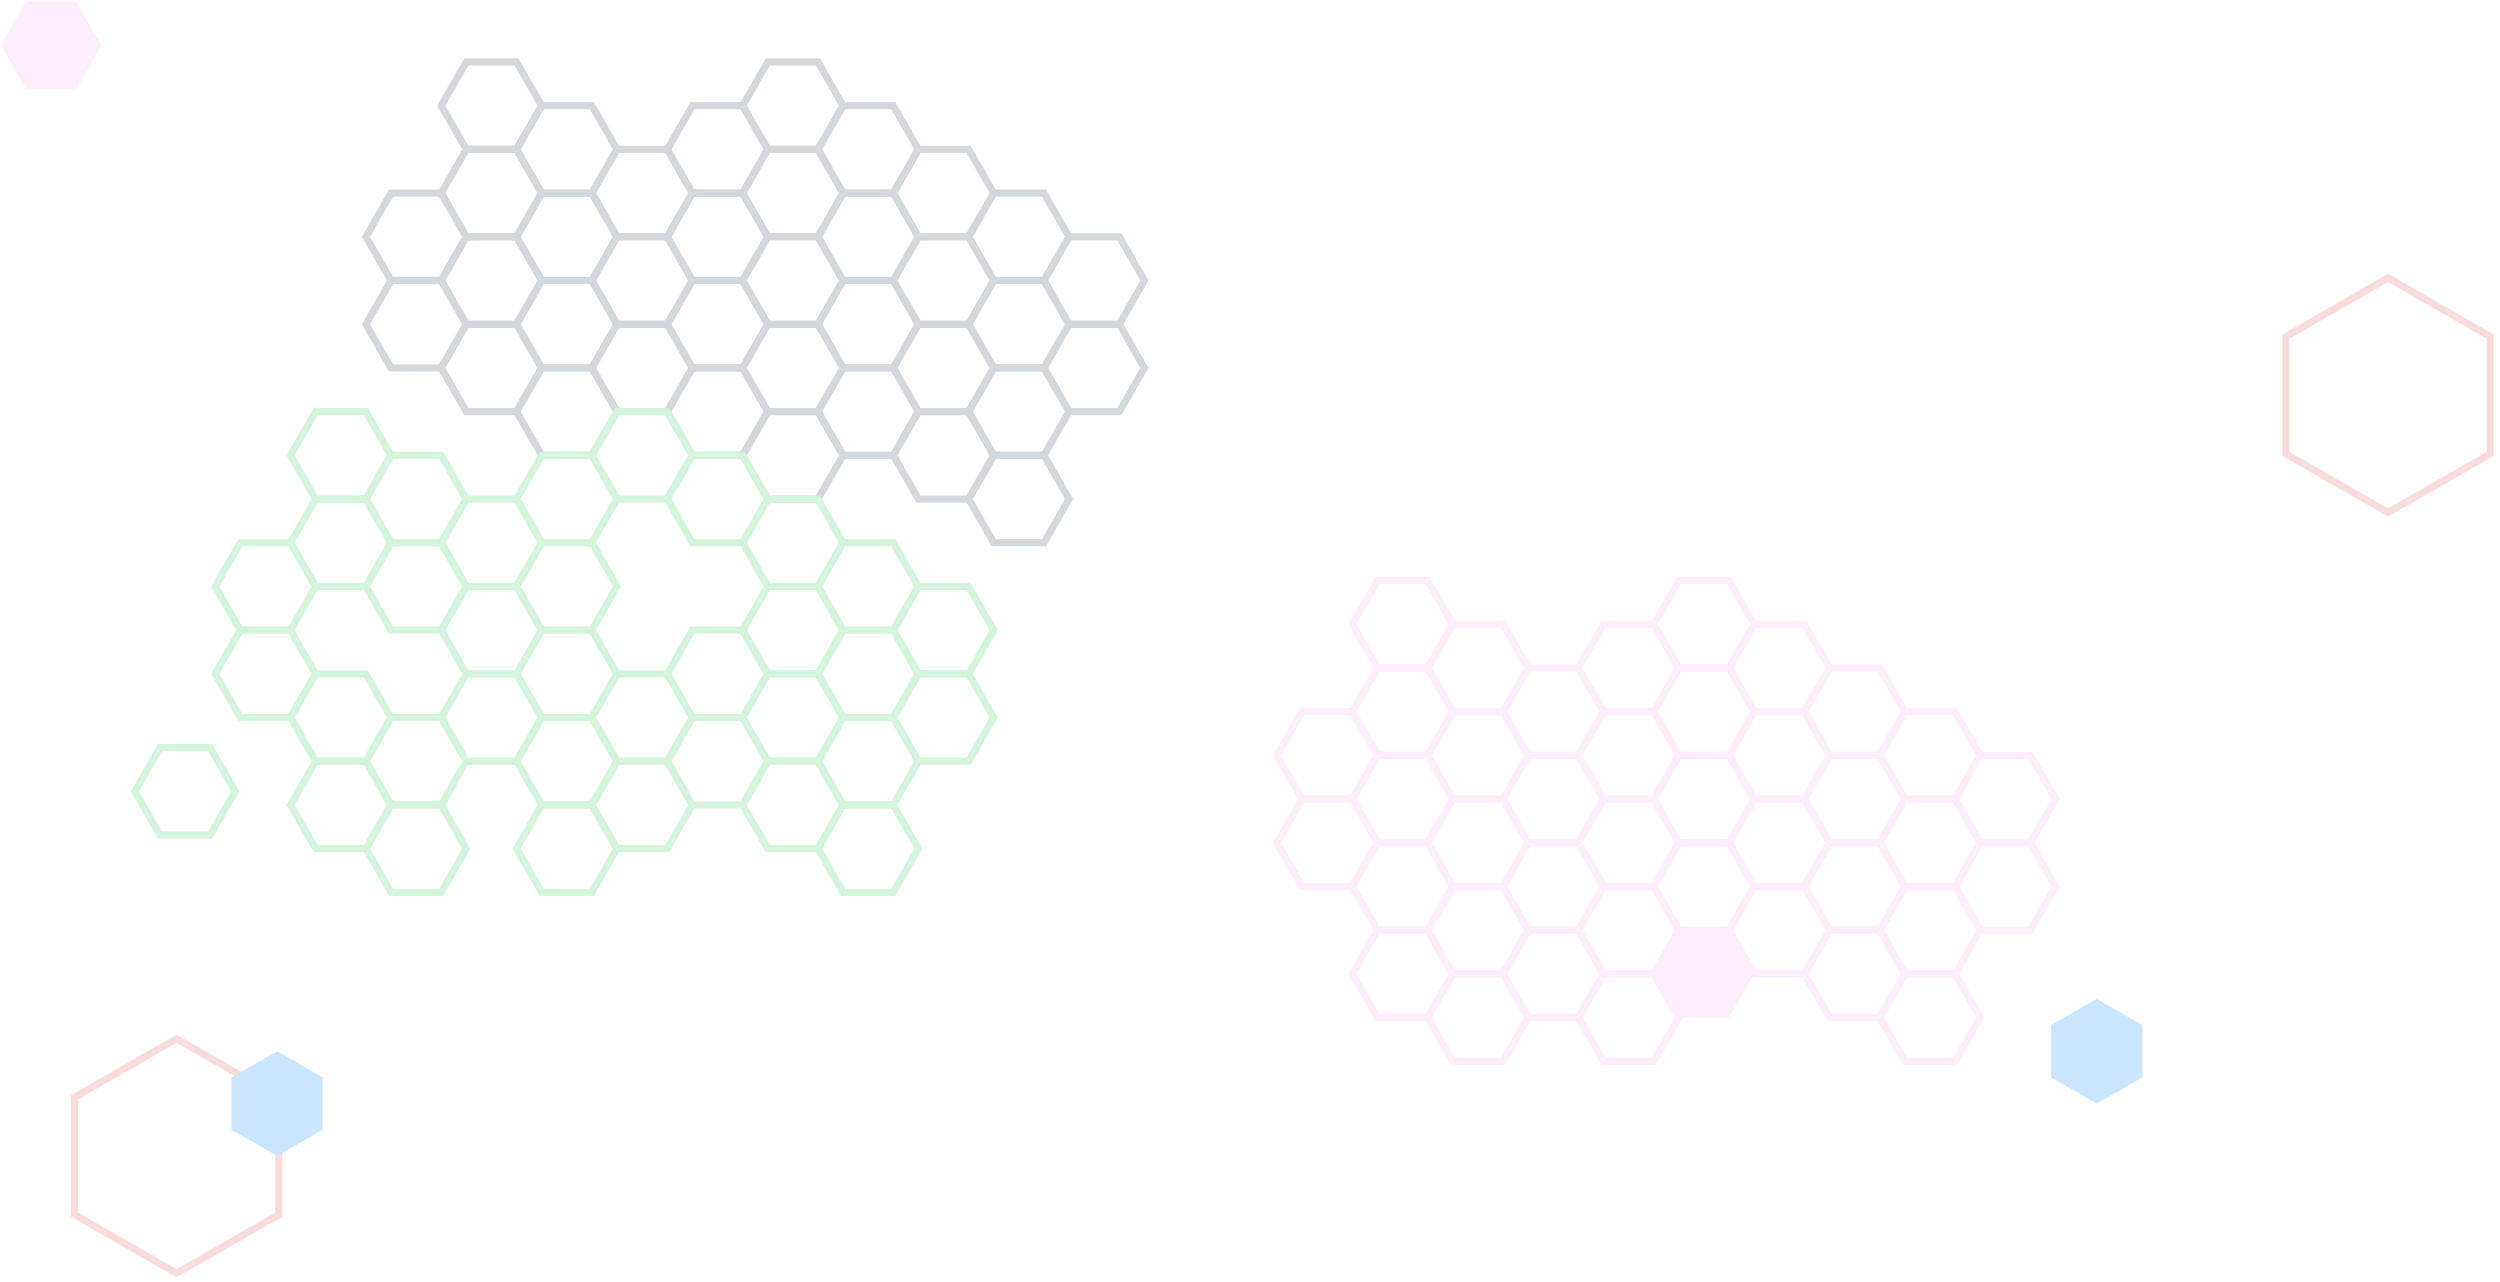 <svg xmlns="http://www.w3.org/2000/svg" width="351" height="180" fill="none" viewBox="0 0 351 180"><g opacity=".2"><path stroke="#293649" stroke-miterlimit="10" d="M65.477 20.975L61.952 14.839L65.477 8.703H72.522L76.046 14.839L72.522 20.975H65.477Z"/><path stroke="#293649" stroke-miterlimit="10" d="M65.477 33.247L61.952 27.111L65.477 20.975H72.522L76.046 27.111L72.522 33.247H65.477Z"/><path stroke="#293649" stroke-miterlimit="10" d="M76.054 27.111L72.533 20.975L76.054 14.839H83.102L86.623 20.975L83.102 27.111H76.054Z"/><path stroke="#293649" stroke-miterlimit="10" d="M76.054 39.383L72.533 33.247L76.054 27.111H83.102L86.623 33.247L83.102 39.383H76.054Z"/><path stroke="#293649" stroke-miterlimit="10" d="M54.896 39.383L51.376 33.247L54.896 27.111H61.945L65.465 33.247L61.945 39.383H54.896Z"/><path stroke="#293649" stroke-miterlimit="10" d="M54.896 51.655L51.376 45.519L54.896 39.383H61.945L65.465 45.519L61.945 51.655H54.896Z"/><path stroke="#293649" stroke-miterlimit="10" d="M65.477 45.519L61.952 39.383L65.477 33.247H72.522L76.046 39.383L72.522 45.519H65.477Z"/><path stroke="#293649" stroke-miterlimit="10" d="M65.477 57.791L61.952 51.655L65.477 45.519H72.522L76.046 51.655L72.522 57.791H65.477Z"/><path stroke="#293649" stroke-miterlimit="10" d="M86.634 33.247L83.11 27.111L86.634 20.975H93.679L97.203 27.111L93.679 33.247H86.634Z"/><path stroke="#293649" stroke-miterlimit="10" d="M86.634 45.519L83.11 39.383L86.634 33.247H93.679L97.203 39.383L93.679 45.519H86.634Z"/><path stroke="#293649" stroke-miterlimit="10" d="M97.211 39.383L93.691 33.247L97.211 27.111H104.26L107.78 33.247L104.26 39.383H97.211Z"/><path stroke="#293649" stroke-miterlimit="10" d="M97.211 51.655L93.691 45.519L97.211 39.383H104.26L107.78 45.519L104.26 51.655H97.211Z"/><path stroke="#293649" stroke-miterlimit="10" d="M76.054 51.655L72.533 45.519L76.054 39.383H83.102L86.623 45.519L83.102 51.655H76.054Z"/><path stroke="#293649" stroke-miterlimit="10" d="M76.054 63.926L72.533 57.791L76.054 51.655H83.102L86.623 57.791L83.102 63.926H76.054Z"/><path stroke="#293649" stroke-miterlimit="10" d="M86.634 57.791L83.11 51.655L86.634 45.519H93.679L97.203 51.655L93.679 57.791H86.634Z"/><path stroke="#293649" stroke-miterlimit="10" d="M118.369 27.111L114.844 20.975L118.369 14.839H125.413L128.938 20.975L125.413 27.111H118.369Z"/><path stroke="#293649" stroke-miterlimit="10" d="M118.369 39.383L114.844 33.247L118.369 27.111H125.413L128.938 33.247L125.413 39.383H118.369Z"/><path stroke="#293649" stroke-miterlimit="10" d="M128.949 33.247L125.425 27.111L128.949 20.975H135.994L139.519 27.111L135.994 33.247H128.949Z"/><path stroke="#293649" stroke-miterlimit="10" d="M128.949 45.519L125.425 39.383L128.949 33.247H135.994L139.519 39.383L135.994 45.519H128.949Z"/><path stroke="#293649" stroke-miterlimit="10" d="M107.792 45.519L104.267 39.383L107.792 33.247H114.837L118.361 39.383L114.837 45.519H107.792Z"/><path stroke="#293649" stroke-miterlimit="10" d="M107.792 57.791L104.267 51.655L107.792 45.519H114.837L118.361 51.655L114.837 57.791H107.792Z"/><path stroke="#293649" stroke-miterlimit="10" d="M118.369 51.655L114.844 45.519L118.369 39.383H125.413L128.938 45.519L125.413 51.655H118.369Z"/><path stroke="#293649" stroke-miterlimit="10" d="M118.369 63.926L114.844 57.791L118.369 51.655H125.413L128.938 57.791L125.413 63.926H118.369Z"/><path stroke="#293649" stroke-miterlimit="10" d="M139.526 39.383L136.002 33.247L139.526 27.111H146.571L150.095 33.247L146.571 39.383H139.526Z"/><path stroke="#293649" stroke-miterlimit="10" d="M139.526 51.655L136.002 45.519L139.526 39.383H146.571L150.095 45.519L146.571 51.655H139.526Z"/><path stroke="#293649" stroke-miterlimit="10" d="M150.103 45.519L146.583 39.383L150.103 33.247H157.152L160.672 39.383L157.152 45.519H150.103Z"/><path stroke="#293649" stroke-miterlimit="10" d="M150.103 57.791L146.583 51.655L150.103 45.519H157.152L160.672 51.655L157.152 57.791H150.103Z"/><path stroke="#293649" stroke-miterlimit="10" d="M128.949 57.791L125.425 51.655L128.949 45.519H135.994L139.519 51.655L135.994 57.791H128.949Z"/><path stroke="#293649" stroke-miterlimit="10" d="M128.949 70.062L125.425 63.926L128.949 57.791H135.994L139.519 63.926L135.994 70.062H128.949Z"/><path stroke="#293649" stroke-miterlimit="10" d="M139.526 63.926L136.002 57.791L139.526 51.655H146.571L150.095 57.791L146.571 63.926H139.526Z"/><path stroke="#293649" stroke-miterlimit="10" d="M139.526 76.198L136.002 70.062L139.526 63.926H146.571L150.095 70.062L146.571 76.198H139.526Z"/><path stroke="#293649" stroke-miterlimit="10" d="M107.792 20.975L104.267 14.839L107.792 8.703H114.837L118.361 14.839L114.837 20.975H107.792Z"/><path stroke="#293649" stroke-miterlimit="10" d="M97.211 27.111L93.691 20.975L97.211 14.839H104.26L107.78 20.975L104.26 27.111H97.211Z"/><path stroke="#293649" stroke-miterlimit="10" d="M107.792 33.247L104.267 27.111L107.792 20.975H114.837L118.361 27.111L114.837 33.247H107.792Z"/><path stroke="#293649" stroke-miterlimit="10" d="M97.211 63.926L93.691 57.791L97.211 51.655H104.26L107.78 57.791L104.26 63.926H97.211Z"/><path stroke="#293649" stroke-miterlimit="10" d="M107.792 70.062L104.267 63.926L107.792 57.791H114.837L118.361 63.926L114.837 70.062H107.792Z"/><path stroke="#2ACA4B" stroke-miterlimit="10" d="M76.054 100.742L72.533 94.606L76.054 88.47H83.102L86.623 94.606L83.102 100.742H76.054Z"/><path stroke="#F9A5E4" stroke-miterlimit="10" d="M193.4 93.782L189.879 87.646L193.4 81.51H200.449L203.969 87.646L200.449 93.782H193.4Z"/><path stroke="#F9A5E4" stroke-miterlimit="10" d="M193.4 106.054L189.879 99.918L193.4 93.782H200.449L203.969 99.918L200.449 106.054H193.4Z"/><path stroke="#F9A5E4" stroke-miterlimit="10" d="M203.981 99.918L200.456 93.782L203.981 87.646H211.025L214.55 93.782L211.025 99.918H203.981Z"/><path stroke="#F9A5E4" stroke-miterlimit="10" d="M203.981 112.19L200.456 106.054L203.981 99.918H211.025L214.55 106.054L211.025 112.19H203.981Z"/><path stroke="#F9A5E4" stroke-miterlimit="10" d="M182.823 112.19L179.299 106.054L182.823 99.918H189.868L193.392 106.054L189.868 112.19H182.823Z"/><path stroke="#F9A5E4" stroke-miterlimit="10" d="M182.823 124.462L179.299 118.326L182.823 112.19H189.868L193.392 118.326L189.868 124.462H182.823Z"/><path stroke="#F9A5E4" stroke-miterlimit="10" d="M193.4 118.326L189.879 112.19L193.4 106.054H200.449L203.969 112.19L200.449 118.326H193.4Z"/><path stroke="#F9A5E4" stroke-miterlimit="10" d="M193.4 130.597L189.879 124.461L193.4 118.326H200.449L203.969 124.461L200.449 130.597H193.4Z"/><path stroke="#F9A5E4" stroke-miterlimit="10" d="M214.557 106.054L211.037 99.918L214.557 93.782H221.606L225.127 99.918L221.606 106.054H214.557Z"/><path stroke="#F9A5E4" stroke-miterlimit="10" d="M214.557 118.326L211.037 112.19L214.557 106.054H221.606L225.127 112.19L221.606 118.326H214.557Z"/><path stroke="#F9A5E4" stroke-miterlimit="10" d="M225.138 112.19L221.614 106.054L225.138 99.918H232.183L235.707 106.054L232.183 112.19H225.138Z"/><path stroke="#F9A5E4" stroke-miterlimit="10" d="M225.138 124.462L221.614 118.326L225.138 112.19H232.183L235.707 118.326L232.183 124.462H225.138Z"/><path stroke="#F9A5E4" stroke-miterlimit="10" d="M203.981 124.462L200.456 118.326L203.981 112.19H211.025L214.55 118.326L211.025 124.462H203.981Z"/><path stroke="#F9A5E4" stroke-miterlimit="10" d="M203.981 136.733L200.456 130.597L203.981 124.462H211.025L214.55 130.597L211.025 136.733H203.981Z"/><path stroke="#F9A5E4" stroke-miterlimit="10" d="M214.557 130.597L211.037 124.461L214.557 118.326H221.606L225.127 124.461L221.606 130.597H214.557Z"/><path stroke="#F9A5E4" stroke-miterlimit="10" d="M214.557 142.869L211.037 136.733L214.557 130.598H221.606L225.127 136.733L221.606 142.869H214.557Z"/><path stroke="#F9A5E4" stroke-miterlimit="10" d="M246.296 99.918L242.771 93.782L246.296 87.646H253.34L256.865 93.782L253.34 99.918H246.296Z"/><path stroke="#F9A5E4" stroke-miterlimit="10" d="M246.296 112.19L242.771 106.054L246.296 99.918H253.34L256.865 106.054L253.34 112.19H246.296Z"/><path stroke="#F9A5E4" stroke-miterlimit="10" d="M256.872 106.054L253.352 99.918L256.872 93.782H263.921L267.442 99.918L263.921 106.054H256.872Z"/><path stroke="#F9A5E4" stroke-miterlimit="10" d="M256.872 118.326L253.352 112.19L256.872 106.054H263.921L267.442 112.19L263.921 118.326H256.872Z"/><path stroke="#F9A5E4" stroke-miterlimit="10" d="M235.715 118.326L232.194 112.19L235.715 106.054H242.764L246.284 112.19L242.764 118.326H235.715Z"/><path stroke="#F9A5E4" stroke-miterlimit="10" d="M235.715 130.597L232.194 124.461L235.715 118.326H242.764L246.284 124.461L242.764 130.597H235.715Z"/><path stroke="#F9A5E4" stroke-miterlimit="10" d="M246.296 124.462L242.771 118.326L246.296 112.19H253.34L256.865 118.326L253.34 124.462H246.296Z"/><path stroke="#F9A5E4" stroke-miterlimit="10" d="M246.296 136.733L242.771 130.597L246.296 124.462H253.34L256.865 130.597L253.34 136.733H246.296Z"/><path stroke="#F9A5E4" stroke-miterlimit="10" d="M267.453 112.19L263.929 106.054L267.453 99.918H274.498L278.022 106.054L274.498 112.19H267.453Z"/><path stroke="#F9A5E4" stroke-miterlimit="10" d="M267.453 124.462L263.929 118.326L267.453 112.19H274.498L278.022 118.326L274.498 124.462H267.453Z"/><path stroke="#F9A5E4" stroke-miterlimit="10" d="M278.03 118.326L274.509 112.19L278.03 106.054H285.079L288.599 112.19L285.079 118.326H278.03Z"/><path stroke="#F9A5E4" stroke-miterlimit="10" d="M278.03 130.597L274.509 124.461L278.03 118.326H285.079L288.599 124.461L285.079 130.597H278.03Z"/><path stroke="#F9A5E4" stroke-miterlimit="10" d="M256.872 130.597L253.352 124.461L256.872 118.326H263.921L267.442 124.461L263.921 130.597H256.872Z"/><path stroke="#F9A5E4" stroke-miterlimit="10" d="M256.872 142.869L253.352 136.733L256.872 130.598H263.921L267.442 136.733L263.921 142.869H256.872Z"/><path stroke="#F9A5E4" stroke-miterlimit="10" d="M267.453 136.733L263.929 130.597L267.453 124.462H274.498L278.022 130.597L274.498 136.733H267.453Z"/><path stroke="#F9A5E4" stroke-miterlimit="10" d="M267.453 149.005L263.929 142.869L267.453 136.733H274.498L278.022 142.869L274.498 149.005H267.453Z"/><path stroke="#F9A5E4" stroke-miterlimit="10" d="M235.715 93.782L232.194 87.646L235.715 81.51H242.764L246.284 87.646L242.764 93.782H235.715Z"/><path stroke="#F9A5E4" stroke-miterlimit="10" d="M225.138 99.918L221.614 93.782L225.138 87.646H232.183L235.707 93.782L232.183 99.918H225.138Z"/><path stroke="#F9A5E4" stroke-miterlimit="10" d="M235.715 106.054L232.194 99.918L235.715 93.782H242.764L246.284 99.918L242.764 106.054H235.715Z"/><path stroke="#F9A5E4" stroke-miterlimit="10" d="M225.138 136.733L221.614 130.597L225.138 124.462H232.183L235.707 130.597L232.183 136.733H225.138Z"/><path stroke="#F9A5E4" stroke-miterlimit="10" d="M225.138 149.005L221.614 142.869L225.138 136.733H232.183L235.707 142.869L232.183 149.005H225.138Z"/><path fill="#F9A5E4" d="M235.715 142.869L232.194 136.733L235.715 130.598H242.764L246.284 136.733L242.764 142.869H235.715Z"/><path stroke="#F9A5E4" stroke-miterlimit="10" d="M193.4 142.869L189.879 136.733L193.4 130.598H200.449L203.969 136.733L200.449 142.869H193.4Z"/><path stroke="#F9A5E4" stroke-miterlimit="10" d="M203.981 149.005L200.456 142.869L203.981 136.733H211.025L214.55 142.869L211.025 149.005H203.981Z"/><path stroke="#2ACA4B" stroke-miterlimit="10" d="M44.319 70.062L40.795 63.926L44.319 57.791H51.364L54.888 63.926L51.364 70.062H44.319Z"/><path stroke="#2ACA4B" stroke-miterlimit="10" d="M44.319 82.334L40.795 76.198L44.319 70.062H51.364L54.888 76.198L51.364 82.334H44.319Z"/><path stroke="#2ACA4B" stroke-miterlimit="10" d="M54.896 76.198L51.376 70.062L54.896 63.926H61.945L65.465 70.062L61.945 76.198H54.896Z"/><path stroke="#2ACA4B" stroke-miterlimit="10" d="M54.896 88.47L51.376 82.334L54.896 76.198H61.945L65.465 82.334L61.945 88.47H54.896Z"/><path stroke="#2ACA4B" stroke-miterlimit="10" d="M33.739 88.47L30.218 82.334L33.739 76.198H40.787L44.308 82.334L40.787 88.47H33.739Z"/><path stroke="#2ACA4B" stroke-miterlimit="10" d="M33.739 100.742L30.218 94.606L33.739 88.47H40.787L44.308 94.606L40.787 100.742H33.739Z"/><path stroke="#2ACA4B" stroke-miterlimit="10" d="M44.319 106.878L40.795 100.742L44.319 94.606H51.364L54.888 100.742L51.364 106.878H44.319Z"/><path stroke="#2ACA4B" stroke-miterlimit="10" d="M65.477 82.334L61.952 76.198L65.477 70.062H72.522L76.046 76.198L72.522 82.334H65.477Z"/><path stroke="#2ACA4B" stroke-miterlimit="10" d="M65.477 94.606L61.952 88.47L65.477 82.334H72.522L76.046 88.47L72.522 94.606H65.477Z"/><path stroke="#2ACA4B" stroke-miterlimit="10" d="M76.054 88.47L72.533 82.334L76.054 76.198H83.102L86.623 82.334L83.102 88.47H76.054Z"/><path stroke="#2ACA4B" stroke-miterlimit="10" d="M54.896 113.014L51.376 106.878L54.896 100.742H61.945L65.465 106.878L61.945 113.014H54.896Z"/><path stroke="#2ACA4B" stroke-miterlimit="10" d="M65.477 106.878L61.952 100.742L65.477 94.606H72.522L76.046 100.742L72.522 106.878H65.477Z"/><path stroke="#2ACA4B" stroke-miterlimit="10" d="M97.211 76.198L93.691 70.062L97.211 63.926H104.26L107.78 70.062L104.26 76.198H97.211Z"/><path stroke="#2ACA4B" stroke-miterlimit="10" d="M107.792 82.334L104.267 76.198L107.792 70.062H114.837L118.361 76.198L114.837 82.334H107.792Z"/><path stroke="#2ACA4B" stroke-miterlimit="10" d="M107.792 94.606L104.267 88.47L107.792 82.334H114.837L118.361 88.47L114.837 94.606H107.792Z"/><path stroke="#2ACA4B" stroke-miterlimit="10" d="M86.634 106.878L83.11 100.742L86.634 94.606H93.679L97.203 100.742L93.679 106.878H86.634Z"/><path stroke="#2ACA4B" stroke-miterlimit="10" d="M97.211 100.742L93.691 94.606L97.211 88.47H104.26L107.78 94.606L104.26 100.742H97.211Z"/><path stroke="#2ACA4B" stroke-miterlimit="10" d="M97.211 113.014L93.691 106.878L97.211 100.742H104.26L107.78 106.878L104.26 113.014H97.211Z"/><path stroke="#2ACA4B" stroke-miterlimit="10" d="M118.369 88.47L114.844 82.334L118.369 76.198H125.413L128.938 82.334L125.413 88.47H118.369Z"/><path stroke="#2ACA4B" stroke-miterlimit="10" d="M118.369 100.742L114.844 94.606L118.369 88.47H125.413L128.938 94.606L125.413 100.742H118.369Z"/><path stroke="#2ACA4B" stroke-miterlimit="10" d="M128.949 94.606L125.425 88.47L128.949 82.334H135.994L139.519 88.47L135.994 94.606H128.949Z"/><path stroke="#2ACA4B" stroke-miterlimit="10" d="M128.949 106.878L125.425 100.742L128.949 94.606H135.994L139.519 100.742L135.994 106.878H128.949Z"/><path stroke="#2ACA4B" stroke-miterlimit="10" d="M107.792 106.878L104.267 100.742L107.792 94.606H114.837L118.361 100.742L114.837 106.878H107.792Z"/><path stroke="#2ACA4B" stroke-miterlimit="10" d="M107.792 119.15L104.267 113.014L107.792 106.878H114.837L118.361 113.014L114.837 119.15H107.792Z"/><path stroke="#2ACA4B" stroke-miterlimit="10" d="M118.369 113.014L114.844 106.878L118.369 100.742H125.413L128.938 106.878L125.413 113.014H118.369Z"/><path stroke="#2ACA4B" stroke-miterlimit="10" d="M118.369 125.286L114.844 119.15L118.369 113.014H125.413L128.938 119.15L125.413 125.286H118.369Z"/><path stroke="#2ACA4B" stroke-miterlimit="10" d="M86.634 70.062L83.11 63.926L86.634 57.791H93.679L97.203 63.926L93.679 70.062H86.634Z"/><path stroke="#2ACA4B" stroke-miterlimit="10" d="M76.054 76.198L72.533 70.062L76.054 63.926H83.102L86.623 70.062L83.102 76.198H76.054Z"/><path stroke="#2ACA4B" stroke-miterlimit="10" d="M76.054 113.014L72.533 106.878L76.054 100.742H83.102L86.623 106.878L83.102 113.014H76.054Z"/><path stroke="#2ACA4B" stroke-miterlimit="10" d="M76.054 125.286L72.533 119.15L76.054 113.014H83.102L86.623 119.15L83.102 125.286H76.054Z"/><path stroke="#2ACA4B" stroke-miterlimit="10" d="M86.634 119.15L83.11 113.014L86.634 106.878H93.679L97.203 113.014L93.679 119.15H86.634Z"/><path stroke="#2ACA4B" stroke-miterlimit="10" d="M44.319 119.15L40.795 113.014L44.319 106.878H51.364L54.888 113.014L51.364 119.15H44.319Z"/><path stroke="#2ACA4B" stroke-miterlimit="10" d="M54.896 125.286L51.376 119.15L54.896 113.014H61.945L65.465 119.15L61.945 125.286H54.896Z"/><path stroke="#DA514A" stroke-miterlimit="10" d="M349.625 63.727L335.282 71.961L320.939 63.727V47.26L335.282 39.022L349.625 47.26V63.727Z"/><path fill="#007CFF" d="M300.779 151.272L294.375 154.95L287.97 151.272V143.92L294.375 140.242L300.779 143.92V151.272Z"/><path stroke="#2ACA4B" stroke-miterlimit="10" d="M22.46 117.233L18.936 111.097L22.46 104.961H29.505L33.029 111.097L29.505 117.233H22.46Z"/><path fill="#F9A5E4" d="M3.649 12.503L0.125 6.367L3.649 0.232H10.694L14.219 6.367L10.694 12.503H3.649Z"/><path stroke="#DA514A" stroke-miterlimit="10" d="M39.138 170.531L24.795 178.769L10.456 170.531V154.064L24.795 145.83L39.138 154.064V170.531Z"/><path fill="#007CFF" d="M45.312 158.62L38.908 162.297L32.504 158.62V151.268L38.908 147.59L45.312 151.268V158.62Z"/></g></svg>